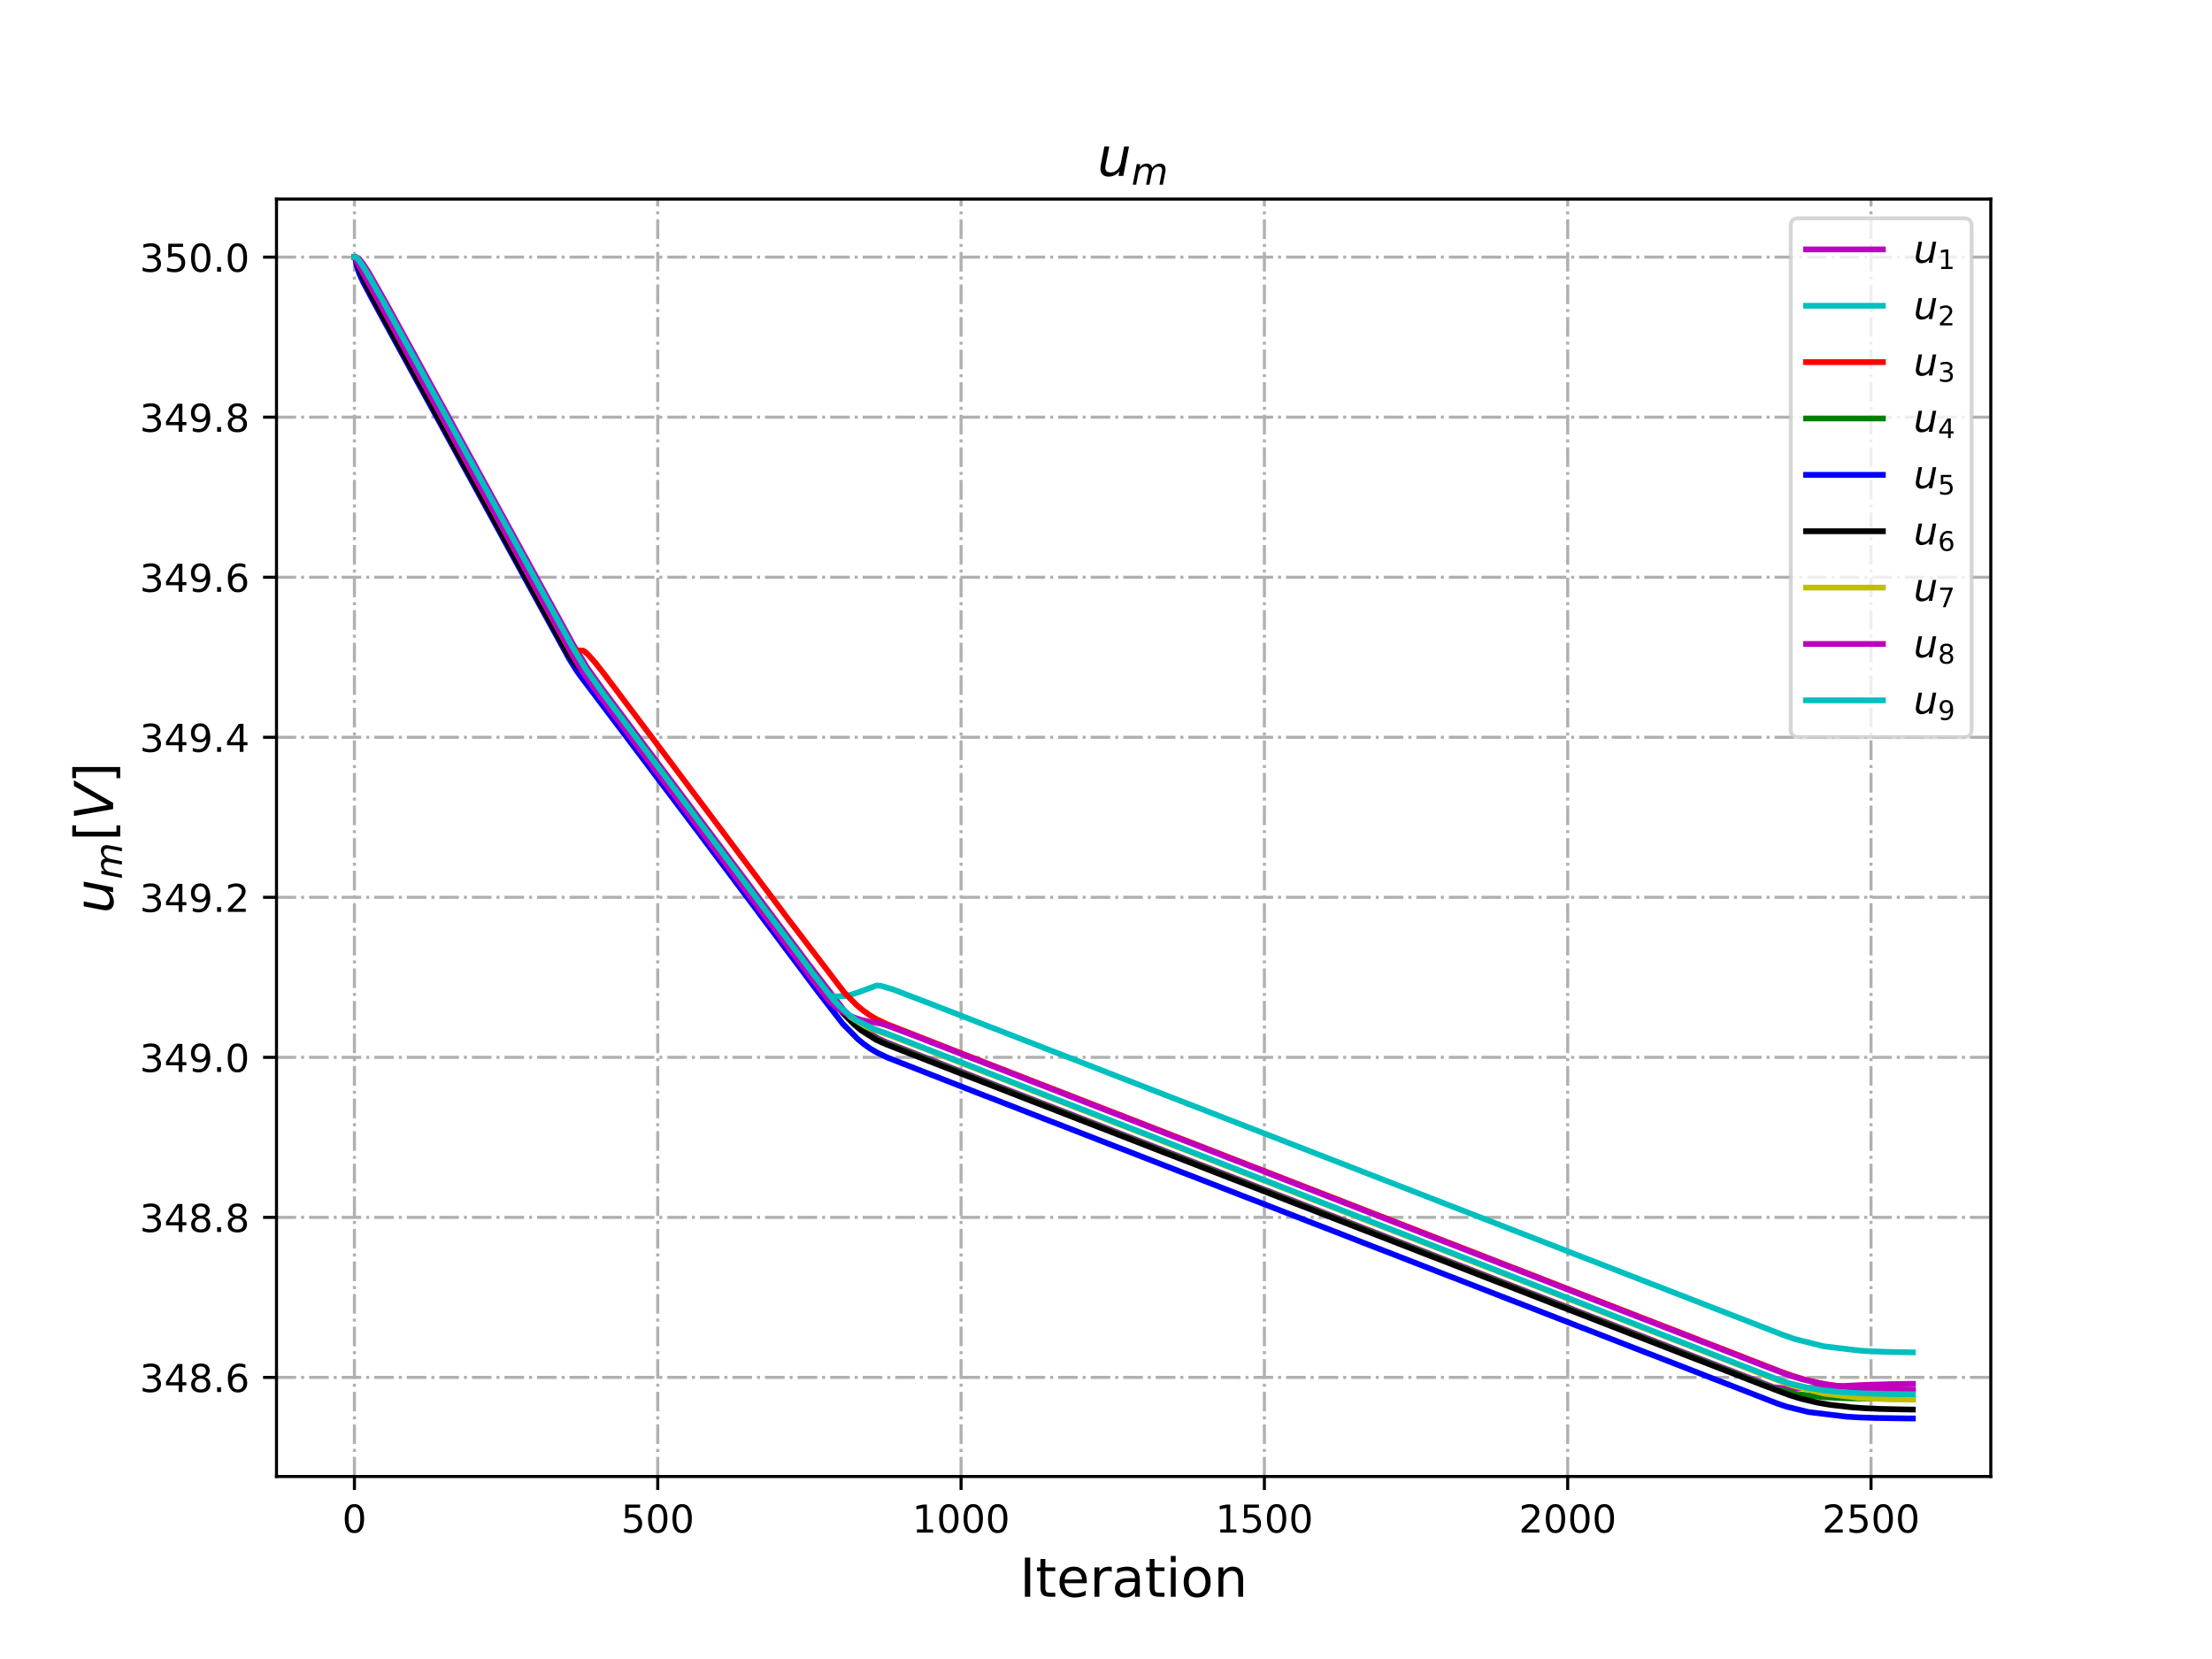 <?xml version="1.0" encoding="utf-8" standalone="no"?>
<!DOCTYPE svg PUBLIC "-//W3C//DTD SVG 1.1//EN"
  "http://www.w3.org/Graphics/SVG/1.1/DTD/svg11.dtd">
<!-- Created with matplotlib (http://matplotlib.org/) -->
<svg height="432pt" version="1.1" viewBox="0 0 576 432" width="576pt" xmlns="http://www.w3.org/2000/svg" xmlns:xlink="http://www.w3.org/1999/xlink">
 <defs>
  <style type="text/css">
*{stroke-linecap:butt;stroke-linejoin:round;}
  </style>
 </defs>
 <g id="figure_1">
  <g id="patch_1">
   <path d="M 0 432 
L 576 432 
L 576 0 
L 0 0 
z
" style="fill:#ffffff;"/>
  </g>
  <g id="axes_1">
   <g id="patch_2">
    <path d="M 72 384.48 
L 518.4 384.48 
L 518.4 51.84 
L 72 51.84 
z
" style="fill:#ffffff;"/>
   </g>
   <g id="matplotlib.axis_1">
    <g id="xtick_1">
     <g id="line2d_1">
      <path clip-path="url(#p06ef630f96)" d="M 92.291 384.48 
L 92.291 51.84 
" style="fill:none;stroke:#b0b0b0;stroke-dasharray:5.12,1.28,0.8,1.28;stroke-dashoffset:0;stroke-width:0.8;"/>
     </g>
     <g id="line2d_2">
      <defs>
       <path d="M 0 0 
L 0 3.5 
" id="mfddc69f406" style="stroke:#000000;stroke-width:0.8;"/>
      </defs>
      <g>
       <use style="stroke:#000000;stroke-width:0.8;" x="92.291" xlink:href="#mfddc69f406" y="384.48"/>
      </g>
     </g>
     <g id="text_1">
      <!-- 0 -->
      <defs>
       <path d="M 31.781 66.406 
Q 24.172 66.406 20.328 58.906 
Q 16.5 51.422 16.5 36.375 
Q 16.5 21.391 20.328 13.891 
Q 24.172 6.391 31.781 6.391 
Q 39.453 6.391 43.281 13.891 
Q 47.125 21.391 47.125 36.375 
Q 47.125 51.422 43.281 58.906 
Q 39.453 66.406 31.781 66.406 
z
M 31.781 74.219 
Q 44.047 74.219 50.516 64.516 
Q 56.984 54.828 56.984 36.375 
Q 56.984 17.969 50.516 8.266 
Q 44.047 -1.422 31.781 -1.422 
Q 19.531 -1.422 13.062 8.266 
Q 6.594 17.969 6.594 36.375 
Q 6.594 54.828 13.062 64.516 
Q 19.531 74.219 31.781 74.219 
z
" id="DejaVuSans-30"/>
      </defs>
      <g transform="translate(89.11 399.078)scale(0.1 -0.1)">
       <use xlink:href="#DejaVuSans-30"/>
      </g>
     </g>
    </g>
    <g id="xtick_2">
     <g id="line2d_3">
      <path clip-path="url(#p06ef630f96)" d="M 171.275 384.48 
L 171.275 51.84 
" style="fill:none;stroke:#b0b0b0;stroke-dasharray:5.12,1.28,0.8,1.28;stroke-dashoffset:0;stroke-width:0.8;"/>
     </g>
     <g id="line2d_4">
      <g>
       <use style="stroke:#000000;stroke-width:0.8;" x="171.275" xlink:href="#mfddc69f406" y="384.48"/>
      </g>
     </g>
     <g id="text_2">
      <!-- 500 -->
      <defs>
       <path d="M 10.797 72.906 
L 49.516 72.906 
L 49.516 64.594 
L 19.828 64.594 
L 19.828 46.734 
Q 21.969 47.469 24.109 47.828 
Q 26.266 48.188 28.422 48.188 
Q 40.625 48.188 47.75 41.5 
Q 54.891 34.812 54.891 23.391 
Q 54.891 11.625 47.562 5.094 
Q 40.234 -1.422 26.906 -1.422 
Q 22.312 -1.422 17.547 -0.641 
Q 12.797 0.141 7.719 1.703 
L 7.719 11.625 
Q 12.109 9.234 16.797 8.062 
Q 21.484 6.891 26.703 6.891 
Q 35.156 6.891 40.078 11.328 
Q 45.016 15.766 45.016 23.391 
Q 45.016 31 40.078 35.438 
Q 35.156 39.891 26.703 39.891 
Q 22.75 39.891 18.812 39.016 
Q 14.891 38.141 10.797 36.281 
z
" id="DejaVuSans-35"/>
      </defs>
      <g transform="translate(161.731 399.078)scale(0.1 -0.1)">
       <use xlink:href="#DejaVuSans-35"/>
       <use x="63.623" xlink:href="#DejaVuSans-30"/>
       <use x="127.246" xlink:href="#DejaVuSans-30"/>
      </g>
     </g>
    </g>
    <g id="xtick_3">
     <g id="line2d_5">
      <path clip-path="url(#p06ef630f96)" d="M 250.258 384.48 
L 250.258 51.84 
" style="fill:none;stroke:#b0b0b0;stroke-dasharray:5.12,1.28,0.8,1.28;stroke-dashoffset:0;stroke-width:0.8;"/>
     </g>
     <g id="line2d_6">
      <g>
       <use style="stroke:#000000;stroke-width:0.8;" x="250.258" xlink:href="#mfddc69f406" y="384.48"/>
      </g>
     </g>
     <g id="text_3">
      <!-- 1000 -->
      <defs>
       <path d="M 12.406 8.297 
L 28.516 8.297 
L 28.516 63.922 
L 10.984 60.406 
L 10.984 69.391 
L 28.422 72.906 
L 38.281 72.906 
L 38.281 8.297 
L 54.391 8.297 
L 54.391 0 
L 12.406 0 
z
" id="DejaVuSans-31"/>
      </defs>
      <g transform="translate(237.533 399.078)scale(0.1 -0.1)">
       <use xlink:href="#DejaVuSans-31"/>
       <use x="63.623" xlink:href="#DejaVuSans-30"/>
       <use x="127.246" xlink:href="#DejaVuSans-30"/>
       <use x="190.869" xlink:href="#DejaVuSans-30"/>
      </g>
     </g>
    </g>
    <g id="xtick_4">
     <g id="line2d_7">
      <path clip-path="url(#p06ef630f96)" d="M 329.242 384.48 
L 329.242 51.84 
" style="fill:none;stroke:#b0b0b0;stroke-dasharray:5.12,1.28,0.8,1.28;stroke-dashoffset:0;stroke-width:0.8;"/>
     </g>
     <g id="line2d_8">
      <g>
       <use style="stroke:#000000;stroke-width:0.8;" x="329.242" xlink:href="#mfddc69f406" y="384.48"/>
      </g>
     </g>
     <g id="text_4">
      <!-- 1500 -->
      <g transform="translate(316.517 399.078)scale(0.1 -0.1)">
       <use xlink:href="#DejaVuSans-31"/>
       <use x="63.623" xlink:href="#DejaVuSans-35"/>
       <use x="127.246" xlink:href="#DejaVuSans-30"/>
       <use x="190.869" xlink:href="#DejaVuSans-30"/>
      </g>
     </g>
    </g>
    <g id="xtick_5">
     <g id="line2d_9">
      <path clip-path="url(#p06ef630f96)" d="M 408.226 384.48 
L 408.226 51.84 
" style="fill:none;stroke:#b0b0b0;stroke-dasharray:5.12,1.28,0.8,1.28;stroke-dashoffset:0;stroke-width:0.8;"/>
     </g>
     <g id="line2d_10">
      <g>
       <use style="stroke:#000000;stroke-width:0.8;" x="408.226" xlink:href="#mfddc69f406" y="384.48"/>
      </g>
     </g>
     <g id="text_5">
      <!-- 2000 -->
      <defs>
       <path d="M 19.188 8.297 
L 53.609 8.297 
L 53.609 0 
L 7.328 0 
L 7.328 8.297 
Q 12.938 14.109 22.625 23.891 
Q 32.328 33.688 34.812 36.531 
Q 39.547 41.844 41.422 45.531 
Q 43.312 49.219 43.312 52.781 
Q 43.312 58.594 39.234 62.25 
Q 35.156 65.922 28.609 65.922 
Q 23.969 65.922 18.812 64.312 
Q 13.672 62.703 7.812 59.422 
L 7.812 69.391 
Q 13.766 71.781 18.938 73 
Q 24.125 74.219 28.422 74.219 
Q 39.75 74.219 46.484 68.547 
Q 53.219 62.891 53.219 53.422 
Q 53.219 48.922 51.531 44.891 
Q 49.859 40.875 45.406 35.406 
Q 44.188 33.984 37.641 27.219 
Q 31.109 20.453 19.188 8.297 
z
" id="DejaVuSans-32"/>
      </defs>
      <g transform="translate(395.501 399.078)scale(0.1 -0.1)">
       <use xlink:href="#DejaVuSans-32"/>
       <use x="63.623" xlink:href="#DejaVuSans-30"/>
       <use x="127.246" xlink:href="#DejaVuSans-30"/>
       <use x="190.869" xlink:href="#DejaVuSans-30"/>
      </g>
     </g>
    </g>
    <g id="xtick_6">
     <g id="line2d_11">
      <path clip-path="url(#p06ef630f96)" d="M 487.209 384.48 
L 487.209 51.84 
" style="fill:none;stroke:#b0b0b0;stroke-dasharray:5.12,1.28,0.8,1.28;stroke-dashoffset:0;stroke-width:0.8;"/>
     </g>
     <g id="line2d_12">
      <g>
       <use style="stroke:#000000;stroke-width:0.8;" x="487.209" xlink:href="#mfddc69f406" y="384.48"/>
      </g>
     </g>
     <g id="text_6">
      <!-- 2500 -->
      <g transform="translate(474.484 399.078)scale(0.1 -0.1)">
       <use xlink:href="#DejaVuSans-32"/>
       <use x="63.623" xlink:href="#DejaVuSans-35"/>
       <use x="127.246" xlink:href="#DejaVuSans-30"/>
       <use x="190.869" xlink:href="#DejaVuSans-30"/>
      </g>
     </g>
    </g>
    <g id="text_7">
     <!-- Iteration -->
     <defs>
      <path d="M 9.812 72.906 
L 19.672 72.906 
L 19.672 0 
L 9.812 0 
z
" id="DejaVuSans-49"/>
      <path d="M 18.312 70.219 
L 18.312 54.688 
L 36.812 54.688 
L 36.812 47.703 
L 18.312 47.703 
L 18.312 18.016 
Q 18.312 11.328 20.141 9.422 
Q 21.969 7.516 27.594 7.516 
L 36.812 7.516 
L 36.812 0 
L 27.594 0 
Q 17.188 0 13.234 3.875 
Q 9.281 7.766 9.281 18.016 
L 9.281 47.703 
L 2.688 47.703 
L 2.688 54.688 
L 9.281 54.688 
L 9.281 70.219 
z
" id="DejaVuSans-74"/>
      <path d="M 56.203 29.594 
L 56.203 25.203 
L 14.891 25.203 
Q 15.484 15.922 20.484 11.062 
Q 25.484 6.203 34.422 6.203 
Q 39.594 6.203 44.453 7.469 
Q 49.312 8.734 54.109 11.281 
L 54.109 2.781 
Q 49.266 0.734 44.188 -0.344 
Q 39.109 -1.422 33.891 -1.422 
Q 20.797 -1.422 13.156 6.188 
Q 5.516 13.812 5.516 26.812 
Q 5.516 40.234 12.766 48.109 
Q 20.016 56 32.328 56 
Q 43.359 56 49.781 48.891 
Q 56.203 41.797 56.203 29.594 
z
M 47.219 32.234 
Q 47.125 39.594 43.094 43.984 
Q 39.062 48.391 32.422 48.391 
Q 24.906 48.391 20.391 44.141 
Q 15.875 39.891 15.188 32.172 
z
" id="DejaVuSans-65"/>
      <path d="M 41.109 46.297 
Q 39.594 47.172 37.812 47.578 
Q 36.031 48 33.891 48 
Q 26.266 48 22.188 43.047 
Q 18.109 38.094 18.109 28.812 
L 18.109 0 
L 9.078 0 
L 9.078 54.688 
L 18.109 54.688 
L 18.109 46.188 
Q 20.953 51.172 25.484 53.578 
Q 30.031 56 36.531 56 
Q 37.453 56 38.578 55.875 
Q 39.703 55.766 41.062 55.516 
z
" id="DejaVuSans-72"/>
      <path d="M 34.281 27.484 
Q 23.391 27.484 19.188 25 
Q 14.984 22.516 14.984 16.5 
Q 14.984 11.719 18.141 8.906 
Q 21.297 6.109 26.703 6.109 
Q 34.188 6.109 38.703 11.406 
Q 43.219 16.703 43.219 25.484 
L 43.219 27.484 
z
M 52.203 31.203 
L 52.203 0 
L 43.219 0 
L 43.219 8.297 
Q 40.141 3.328 35.547 0.953 
Q 30.953 -1.422 24.312 -1.422 
Q 15.922 -1.422 10.953 3.297 
Q 6 8.016 6 15.922 
Q 6 25.141 12.172 29.828 
Q 18.359 34.516 30.609 34.516 
L 43.219 34.516 
L 43.219 35.406 
Q 43.219 41.609 39.141 45 
Q 35.062 48.391 27.688 48.391 
Q 23 48.391 18.547 47.266 
Q 14.109 46.141 10.016 43.891 
L 10.016 52.203 
Q 14.938 54.109 19.578 55.047 
Q 24.219 56 28.609 56 
Q 40.484 56 46.344 49.844 
Q 52.203 43.703 52.203 31.203 
z
" id="DejaVuSans-61"/>
      <path d="M 9.422 54.688 
L 18.406 54.688 
L 18.406 0 
L 9.422 0 
z
M 9.422 75.984 
L 18.406 75.984 
L 18.406 64.594 
L 9.422 64.594 
z
" id="DejaVuSans-69"/>
      <path d="M 30.609 48.391 
Q 23.391 48.391 19.188 42.75 
Q 14.984 37.109 14.984 27.297 
Q 14.984 17.484 19.156 11.844 
Q 23.344 6.203 30.609 6.203 
Q 37.797 6.203 41.984 11.859 
Q 46.188 17.531 46.188 27.297 
Q 46.188 37.016 41.984 42.703 
Q 37.797 48.391 30.609 48.391 
z
M 30.609 56 
Q 42.328 56 49.016 48.375 
Q 55.719 40.766 55.719 27.297 
Q 55.719 13.875 49.016 6.219 
Q 42.328 -1.422 30.609 -1.422 
Q 18.844 -1.422 12.172 6.219 
Q 5.516 13.875 5.516 27.297 
Q 5.516 40.766 12.172 48.375 
Q 18.844 56 30.609 56 
z
" id="DejaVuSans-6f"/>
      <path d="M 54.891 33.016 
L 54.891 0 
L 45.906 0 
L 45.906 32.719 
Q 45.906 40.484 42.875 44.328 
Q 39.844 48.188 33.797 48.188 
Q 26.516 48.188 22.312 43.547 
Q 18.109 38.922 18.109 30.906 
L 18.109 0 
L 9.078 0 
L 9.078 54.688 
L 18.109 54.688 
L 18.109 46.188 
Q 21.344 51.125 25.703 53.562 
Q 30.078 56 35.797 56 
Q 45.219 56 50.047 50.172 
Q 54.891 44.344 54.891 33.016 
z
" id="DejaVuSans-6e"/>
     </defs>
     <g transform="translate(265.508 415.796)scale(0.14 -0.14)">
      <use xlink:href="#DejaVuSans-49"/>
      <use x="29.492" xlink:href="#DejaVuSans-74"/>
      <use x="68.701" xlink:href="#DejaVuSans-65"/>
      <use x="130.225" xlink:href="#DejaVuSans-72"/>
      <use x="171.338" xlink:href="#DejaVuSans-61"/>
      <use x="232.617" xlink:href="#DejaVuSans-74"/>
      <use x="271.826" xlink:href="#DejaVuSans-69"/>
      <use x="299.609" xlink:href="#DejaVuSans-6f"/>
      <use x="360.791" xlink:href="#DejaVuSans-6e"/>
     </g>
    </g>
   </g>
   <g id="matplotlib.axis_2">
    <g id="ytick_1">
     <g id="line2d_13">
      <path clip-path="url(#p06ef630f96)" d="M 72 358.671 
L 518.4 358.671 
" style="fill:none;stroke:#b0b0b0;stroke-dasharray:5.12,1.28,0.8,1.28;stroke-dashoffset:0;stroke-width:0.8;"/>
     </g>
     <g id="line2d_14">
      <defs>
       <path d="M 0 0 
L -3.5 0 
" id="m5bc007b512" style="stroke:#000000;stroke-width:0.8;"/>
      </defs>
      <g>
       <use style="stroke:#000000;stroke-width:0.8;" x="72" xlink:href="#m5bc007b512" y="358.671"/>
      </g>
     </g>
     <g id="text_8">
      <!-- 348.6 -->
      <defs>
       <path d="M 40.578 39.312 
Q 47.656 37.797 51.625 33 
Q 55.609 28.219 55.609 21.188 
Q 55.609 10.406 48.188 4.484 
Q 40.766 -1.422 27.094 -1.422 
Q 22.516 -1.422 17.656 -0.516 
Q 12.797 0.391 7.625 2.203 
L 7.625 11.719 
Q 11.719 9.328 16.594 8.109 
Q 21.484 6.891 26.812 6.891 
Q 36.078 6.891 40.938 10.547 
Q 45.797 14.203 45.797 21.188 
Q 45.797 27.641 41.281 31.266 
Q 36.766 34.906 28.719 34.906 
L 20.219 34.906 
L 20.219 43.016 
L 29.109 43.016 
Q 36.375 43.016 40.234 45.922 
Q 44.094 48.828 44.094 54.297 
Q 44.094 59.906 40.109 62.906 
Q 36.141 65.922 28.719 65.922 
Q 24.656 65.922 20.016 65.031 
Q 15.375 64.156 9.812 62.312 
L 9.812 71.094 
Q 15.438 72.656 20.344 73.438 
Q 25.25 74.219 29.594 74.219 
Q 40.828 74.219 47.359 69.109 
Q 53.906 64.016 53.906 55.328 
Q 53.906 49.266 50.438 45.094 
Q 46.969 40.922 40.578 39.312 
z
" id="DejaVuSans-33"/>
       <path d="M 37.797 64.312 
L 12.891 25.391 
L 37.797 25.391 
z
M 35.203 72.906 
L 47.609 72.906 
L 47.609 25.391 
L 58.016 25.391 
L 58.016 17.188 
L 47.609 17.188 
L 47.609 0 
L 37.797 0 
L 37.797 17.188 
L 4.891 17.188 
L 4.891 26.703 
z
" id="DejaVuSans-34"/>
       <path d="M 31.781 34.625 
Q 24.75 34.625 20.719 30.859 
Q 16.703 27.094 16.703 20.516 
Q 16.703 13.922 20.719 10.156 
Q 24.75 6.391 31.781 6.391 
Q 38.812 6.391 42.859 10.172 
Q 46.922 13.969 46.922 20.516 
Q 46.922 27.094 42.891 30.859 
Q 38.875 34.625 31.781 34.625 
z
M 21.922 38.812 
Q 15.578 40.375 12.031 44.719 
Q 8.5 49.078 8.5 55.328 
Q 8.5 64.062 14.719 69.141 
Q 20.953 74.219 31.781 74.219 
Q 42.672 74.219 48.875 69.141 
Q 55.078 64.062 55.078 55.328 
Q 55.078 49.078 51.531 44.719 
Q 48 40.375 41.703 38.812 
Q 48.828 37.156 52.797 32.312 
Q 56.781 27.484 56.781 20.516 
Q 56.781 9.906 50.312 4.234 
Q 43.844 -1.422 31.781 -1.422 
Q 19.734 -1.422 13.25 4.234 
Q 6.781 9.906 6.781 20.516 
Q 6.781 27.484 10.781 32.312 
Q 14.797 37.156 21.922 38.812 
z
M 18.312 54.391 
Q 18.312 48.734 21.844 45.562 
Q 25.391 42.391 31.781 42.391 
Q 38.141 42.391 41.719 45.562 
Q 45.312 48.734 45.312 54.391 
Q 45.312 60.062 41.719 63.234 
Q 38.141 66.406 31.781 66.406 
Q 25.391 66.406 21.844 63.234 
Q 18.312 60.062 18.312 54.391 
z
" id="DejaVuSans-38"/>
       <path d="M 10.688 12.406 
L 21 12.406 
L 21 0 
L 10.688 0 
z
" id="DejaVuSans-2e"/>
       <path d="M 33.016 40.375 
Q 26.375 40.375 22.484 35.828 
Q 18.609 31.297 18.609 23.391 
Q 18.609 15.531 22.484 10.953 
Q 26.375 6.391 33.016 6.391 
Q 39.656 6.391 43.531 10.953 
Q 47.406 15.531 47.406 23.391 
Q 47.406 31.297 43.531 35.828 
Q 39.656 40.375 33.016 40.375 
z
M 52.594 71.297 
L 52.594 62.312 
Q 48.875 64.062 45.094 64.984 
Q 41.312 65.922 37.594 65.922 
Q 27.828 65.922 22.672 59.328 
Q 17.531 52.734 16.797 39.406 
Q 19.672 43.656 24.016 45.922 
Q 28.375 48.188 33.594 48.188 
Q 44.578 48.188 50.953 41.516 
Q 57.328 34.859 57.328 23.391 
Q 57.328 12.156 50.688 5.359 
Q 44.047 -1.422 33.016 -1.422 
Q 20.359 -1.422 13.672 8.266 
Q 6.984 17.969 6.984 36.375 
Q 6.984 53.656 15.188 63.938 
Q 23.391 74.219 37.203 74.219 
Q 40.922 74.219 44.703 73.484 
Q 48.484 72.75 52.594 71.297 
z
" id="DejaVuSans-36"/>
      </defs>
      <g transform="translate(36.372 362.47)scale(0.1 -0.1)">
       <use xlink:href="#DejaVuSans-33"/>
       <use x="63.623" xlink:href="#DejaVuSans-34"/>
       <use x="127.246" xlink:href="#DejaVuSans-38"/>
       <use x="190.869" xlink:href="#DejaVuSans-2e"/>
       <use x="222.656" xlink:href="#DejaVuSans-36"/>
      </g>
     </g>
    </g>
    <g id="ytick_2">
     <g id="line2d_15">
      <path clip-path="url(#p06ef630f96)" d="M 72 316.998 
L 518.4 316.998 
" style="fill:none;stroke:#b0b0b0;stroke-dasharray:5.12,1.28,0.8,1.28;stroke-dashoffset:0;stroke-width:0.8;"/>
     </g>
     <g id="line2d_16">
      <g>
       <use style="stroke:#000000;stroke-width:0.8;" x="72" xlink:href="#m5bc007b512" y="316.998"/>
      </g>
     </g>
     <g id="text_9">
      <!-- 348.8 -->
      <g transform="translate(36.372 320.797)scale(0.1 -0.1)">
       <use xlink:href="#DejaVuSans-33"/>
       <use x="63.623" xlink:href="#DejaVuSans-34"/>
       <use x="127.246" xlink:href="#DejaVuSans-38"/>
       <use x="190.869" xlink:href="#DejaVuSans-2e"/>
       <use x="222.656" xlink:href="#DejaVuSans-38"/>
      </g>
     </g>
    </g>
    <g id="ytick_3">
     <g id="line2d_17">
      <path clip-path="url(#p06ef630f96)" d="M 72 275.325 
L 518.4 275.325 
" style="fill:none;stroke:#b0b0b0;stroke-dasharray:5.12,1.28,0.8,1.28;stroke-dashoffset:0;stroke-width:0.8;"/>
     </g>
     <g id="line2d_18">
      <g>
       <use style="stroke:#000000;stroke-width:0.8;" x="72" xlink:href="#m5bc007b512" y="275.325"/>
      </g>
     </g>
     <g id="text_10">
      <!-- 349.0 -->
      <defs>
       <path d="M 10.984 1.516 
L 10.984 10.5 
Q 14.703 8.734 18.5 7.812 
Q 22.312 6.891 25.984 6.891 
Q 35.75 6.891 40.891 13.453 
Q 46.047 20.016 46.781 33.406 
Q 43.953 29.203 39.594 26.953 
Q 35.25 24.703 29.984 24.703 
Q 19.047 24.703 12.672 31.312 
Q 6.297 37.938 6.297 49.422 
Q 6.297 60.641 12.938 67.422 
Q 19.578 74.219 30.609 74.219 
Q 43.266 74.219 49.922 64.516 
Q 56.594 54.828 56.594 36.375 
Q 56.594 19.141 48.406 8.859 
Q 40.234 -1.422 26.422 -1.422 
Q 22.703 -1.422 18.891 -0.688 
Q 15.094 0.047 10.984 1.516 
z
M 30.609 32.422 
Q 37.25 32.422 41.125 36.953 
Q 45.016 41.5 45.016 49.422 
Q 45.016 57.281 41.125 61.844 
Q 37.25 66.406 30.609 66.406 
Q 23.969 66.406 20.094 61.844 
Q 16.219 57.281 16.219 49.422 
Q 16.219 41.5 20.094 36.953 
Q 23.969 32.422 30.609 32.422 
z
" id="DejaVuSans-39"/>
      </defs>
      <g transform="translate(36.372 279.124)scale(0.1 -0.1)">
       <use xlink:href="#DejaVuSans-33"/>
       <use x="63.623" xlink:href="#DejaVuSans-34"/>
       <use x="127.246" xlink:href="#DejaVuSans-39"/>
       <use x="190.869" xlink:href="#DejaVuSans-2e"/>
       <use x="222.656" xlink:href="#DejaVuSans-30"/>
      </g>
     </g>
    </g>
    <g id="ytick_4">
     <g id="line2d_19">
      <path clip-path="url(#p06ef630f96)" d="M 72 233.652 
L 518.4 233.652 
" style="fill:none;stroke:#b0b0b0;stroke-dasharray:5.12,1.28,0.8,1.28;stroke-dashoffset:0;stroke-width:0.8;"/>
     </g>
     <g id="line2d_20">
      <g>
       <use style="stroke:#000000;stroke-width:0.8;" x="72" xlink:href="#m5bc007b512" y="233.652"/>
      </g>
     </g>
     <g id="text_11">
      <!-- 349.2 -->
      <g transform="translate(36.372 237.451)scale(0.1 -0.1)">
       <use xlink:href="#DejaVuSans-33"/>
       <use x="63.623" xlink:href="#DejaVuSans-34"/>
       <use x="127.246" xlink:href="#DejaVuSans-39"/>
       <use x="190.869" xlink:href="#DejaVuSans-2e"/>
       <use x="222.656" xlink:href="#DejaVuSans-32"/>
      </g>
     </g>
    </g>
    <g id="ytick_5">
     <g id="line2d_21">
      <path clip-path="url(#p06ef630f96)" d="M 72 191.979 
L 518.4 191.979 
" style="fill:none;stroke:#b0b0b0;stroke-dasharray:5.12,1.28,0.8,1.28;stroke-dashoffset:0;stroke-width:0.8;"/>
     </g>
     <g id="line2d_22">
      <g>
       <use style="stroke:#000000;stroke-width:0.8;" x="72" xlink:href="#m5bc007b512" y="191.979"/>
      </g>
     </g>
     <g id="text_12">
      <!-- 349.4 -->
      <g transform="translate(36.372 195.778)scale(0.1 -0.1)">
       <use xlink:href="#DejaVuSans-33"/>
       <use x="63.623" xlink:href="#DejaVuSans-34"/>
       <use x="127.246" xlink:href="#DejaVuSans-39"/>
       <use x="190.869" xlink:href="#DejaVuSans-2e"/>
       <use x="222.656" xlink:href="#DejaVuSans-34"/>
      </g>
     </g>
    </g>
    <g id="ytick_6">
     <g id="line2d_23">
      <path clip-path="url(#p06ef630f96)" d="M 72 150.306 
L 518.4 150.306 
" style="fill:none;stroke:#b0b0b0;stroke-dasharray:5.12,1.28,0.8,1.28;stroke-dashoffset:0;stroke-width:0.8;"/>
     </g>
     <g id="line2d_24">
      <g>
       <use style="stroke:#000000;stroke-width:0.8;" x="72" xlink:href="#m5bc007b512" y="150.306"/>
      </g>
     </g>
     <g id="text_13">
      <!-- 349.6 -->
      <g transform="translate(36.372 154.105)scale(0.1 -0.1)">
       <use xlink:href="#DejaVuSans-33"/>
       <use x="63.623" xlink:href="#DejaVuSans-34"/>
       <use x="127.246" xlink:href="#DejaVuSans-39"/>
       <use x="190.869" xlink:href="#DejaVuSans-2e"/>
       <use x="222.656" xlink:href="#DejaVuSans-36"/>
      </g>
     </g>
    </g>
    <g id="ytick_7">
     <g id="line2d_25">
      <path clip-path="url(#p06ef630f96)" d="M 72 108.633 
L 518.4 108.633 
" style="fill:none;stroke:#b0b0b0;stroke-dasharray:5.12,1.28,0.8,1.28;stroke-dashoffset:0;stroke-width:0.8;"/>
     </g>
     <g id="line2d_26">
      <g>
       <use style="stroke:#000000;stroke-width:0.8;" x="72" xlink:href="#m5bc007b512" y="108.633"/>
      </g>
     </g>
     <g id="text_14">
      <!-- 349.8 -->
      <g transform="translate(36.372 112.432)scale(0.1 -0.1)">
       <use xlink:href="#DejaVuSans-33"/>
       <use x="63.623" xlink:href="#DejaVuSans-34"/>
       <use x="127.246" xlink:href="#DejaVuSans-39"/>
       <use x="190.869" xlink:href="#DejaVuSans-2e"/>
       <use x="222.656" xlink:href="#DejaVuSans-38"/>
      </g>
     </g>
    </g>
    <g id="ytick_8">
     <g id="line2d_27">
      <path clip-path="url(#p06ef630f96)" d="M 72 66.96 
L 518.4 66.96 
" style="fill:none;stroke:#b0b0b0;stroke-dasharray:5.12,1.28,0.8,1.28;stroke-dashoffset:0;stroke-width:0.8;"/>
     </g>
     <g id="line2d_28">
      <g>
       <use style="stroke:#000000;stroke-width:0.8;" x="72" xlink:href="#m5bc007b512" y="66.96"/>
      </g>
     </g>
     <g id="text_15">
      <!-- 350.0 -->
      <g transform="translate(36.372 70.759)scale(0.1 -0.1)">
       <use xlink:href="#DejaVuSans-33"/>
       <use x="63.623" xlink:href="#DejaVuSans-35"/>
       <use x="127.246" xlink:href="#DejaVuSans-30"/>
       <use x="190.869" xlink:href="#DejaVuSans-2e"/>
       <use x="222.656" xlink:href="#DejaVuSans-30"/>
      </g>
     </g>
    </g>
    <g id="text_16">
     <!-- $u_{m}[V]$ -->
     <defs>
      <path d="M 6.688 21.688 
L 13.094 54.688 
L 22.125 54.688 
L 15.719 22.016 
Q 15.234 19.625 15.016 17.922 
Q 14.797 16.219 14.797 15.094 
Q 14.797 10.938 17.328 8.656 
Q 19.875 6.391 24.516 6.391 
Q 31.734 6.391 37 11.266 
Q 42.281 16.156 43.891 24.422 
L 49.906 54.688 
L 58.891 54.688 
L 48.297 0 
L 39.312 0 
L 41.109 8.594 
Q 37.312 3.812 32.062 1.188 
Q 26.812 -1.422 20.906 -1.422 
Q 13.719 -1.422 9.719 2.516 
Q 5.719 6.453 5.719 13.484 
Q 5.719 14.938 5.953 17.141 
Q 6.203 19.344 6.688 21.688 
z
" id="DejaVuSans-Oblique-75"/>
      <path d="M 89.797 33.016 
L 83.406 0 
L 74.422 0 
L 80.719 32.719 
Q 81.109 34.812 81.297 36.328 
Q 81.5 37.844 81.5 38.922 
Q 81.5 43.312 79.047 45.75 
Q 76.609 48.188 72.219 48.188 
Q 65.672 48.188 60.547 43.281 
Q 55.422 38.375 53.906 30.516 
L 47.906 0 
L 38.922 0 
L 45.312 32.719 
Q 45.703 34.516 45.891 36.047 
Q 46.094 37.594 46.094 38.812 
Q 46.094 43.266 43.656 45.719 
Q 41.219 48.188 36.922 48.188 
Q 30.281 48.188 25.141 43.281 
Q 20.016 38.375 18.5 30.516 
L 12.5 0 
L 3.516 0 
L 14.203 54.688 
L 23.188 54.688 
L 21.484 46.188 
Q 25.141 50.984 30.047 53.484 
Q 34.969 56 40.578 56 
Q 46.531 56 50.359 52.875 
Q 54.203 49.75 54.984 44.188 
Q 59.078 49.953 64.469 52.969 
Q 69.875 56 75.875 56 
Q 82.906 56 86.734 51.953 
Q 90.578 47.906 90.578 40.484 
Q 90.578 38.875 90.375 36.938 
Q 90.188 35.016 89.797 33.016 
z
" id="DejaVuSans-Oblique-6d"/>
      <path d="M 8.594 75.984 
L 29.297 75.984 
L 29.297 69 
L 17.578 69 
L 17.578 -6.203 
L 29.297 -6.203 
L 29.297 -13.188 
L 8.594 -13.188 
z
" id="DejaVuSans-5b"/>
      <path d="M 20.609 0 
L 7.812 72.906 
L 17.484 72.906 
L 28.078 10.203 
L 63.484 72.906 
L 74.219 72.906 
L 32.078 0 
z
" id="DejaVuSans-Oblique-56"/>
      <path d="M 30.422 75.984 
L 30.422 -13.188 
L 9.719 -13.188 
L 9.719 -6.203 
L 21.391 -6.203 
L 21.391 69 
L 9.719 69 
L 9.719 75.984 
z
" id="DejaVuSans-5d"/>
     </defs>
     <g transform="translate(29.46 237.83)rotate(-90)scale(0.14 -0.14)">
      <use transform="translate(0 0.016)" xlink:href="#DejaVuSans-Oblique-75"/>
      <use transform="translate(63.379 -16.391)scale(0.7)" xlink:href="#DejaVuSans-Oblique-6d"/>
      <use transform="translate(134.302 0.016)" xlink:href="#DejaVuSans-5b"/>
      <use transform="translate(173.315 0.016)" xlink:href="#DejaVuSans-Oblique-56"/>
      <use transform="translate(241.724 0.016)" xlink:href="#DejaVuSans-5d"/>
     </g>
    </g>
   </g>
   <g id="line2d_29">
    <path clip-path="url(#p06ef630f96)" d="M 92.291 66.96 
L 92.923 67.023 
L 93.555 67.46 
L 94.502 68.606 
L 96.082 71.065 
L 100.663 79.129 
L 110.931 97.861 
L 112.827 101.319 
L 124.2 122.093 
L 126.096 125.552 
L 137.628 146.618 
L 139.523 150.077 
L 149.317 167.934 
L 152.792 173.685 
L 156.9 179.456 
L 165.746 191.291 
L 167.483 193.625 
L 179.963 210.253 
L 181.7 212.586 
L 194.338 229.422 
L 196.075 231.756 
L 208.713 248.592 
L 210.451 250.925 
L 219.613 262.844 
L 221.35 264.74 
L 223.088 266.428 
L 224.826 267.886 
L 226.563 269.136 
L 228.617 270.366 
L 230.828 271.408 
L 260.052 282.868 
L 261 283.222 
L 277.271 289.556 
L 278.219 289.91 
L 294.647 296.307 
L 295.595 296.661 
L 311.866 302.996 
L 312.813 303.35 
L 329.084 309.684 
L 330.032 310.039 
L 346.302 316.373 
L 347.25 316.727 
L 363.521 323.061 
L 364.469 323.416 
L 380.897 329.812 
L 381.845 330.167 
L 398.116 336.501 
L 399.064 336.855 
L 415.334 343.189 
L 416.282 343.544 
L 432.553 349.878 
L 433.5 350.232 
L 449.771 356.566 
L 450.719 356.921 
L 461.777 361.213 
L 465.252 361.567 
L 470.939 361.463 
L 472.36 361.38 
L 474.256 361.275 
L 475.994 361.15 
L 477.889 361.046 
L 479.469 360.942 
L 481.523 360.838 
L 482.944 360.755 
L 485.472 360.65 
L 486.735 360.588 
L 490.527 360.484 
L 491.632 360.442 
L 498.109 360.338 
L 498.109 360.338 
" style="fill:none;stroke:#bf00bf;stroke-linecap:square;stroke-width:1.5;"/>
   </g>
   <g id="line2d_30">
    <path clip-path="url(#p06ef630f96)" d="M 92.291 66.96 
L 92.449 66.96 
L 92.607 66.96 
L 92.923 67.273 
L 94.502 69.96 
L 99.557 79.066 
L 101.611 82.796 
L 113.459 104.445 
L 115.354 107.904 
L 126.728 128.678 
L 128.623 132.137 
L 140.155 153.202 
L 142.051 156.661 
L 149.791 170.726 
L 152.319 174.872 
L 156.742 181.102 
L 166.694 194.396 
L 168.431 196.73 
L 181.069 213.566 
L 182.806 215.899 
L 195.444 232.735 
L 197.181 235.069 
L 209.819 251.905 
L 211.556 254.238 
L 214.874 258.51 
L 215.505 258.885 
L 216.295 259.197 
L 217.717 259.468 
L 219.929 259.364 
L 221.35 259.072 
L 223.562 258.385 
L 228.301 256.614 
L 229.407 256.718 
L 232.566 257.656 
L 240.464 260.677 
L 241.412 261.031 
L 257.683 267.365 
L 258.631 267.72 
L 274.901 274.054 
L 275.849 274.408 
L 292.12 280.742 
L 293.067 281.097 
L 309.338 287.431 
L 310.286 287.785 
L 326.557 294.119 
L 327.504 294.474 
L 343.933 300.87 
L 344.881 301.225 
L 361.151 307.559 
L 362.099 307.913 
L 378.37 314.247 
L 379.318 314.602 
L 395.588 320.936 
L 396.536 321.29 
L 412.807 327.625 
L 413.755 327.979 
L 430.183 334.376 
L 431.131 334.73 
L 447.402 341.064 
L 448.349 341.418 
L 463.83 347.44 
L 464.936 347.836 
L 467.305 348.669 
L 474.888 350.565 
L 484.208 351.691 
L 485.946 351.795 
L 487.367 351.878 
L 490.053 351.982 
L 491.159 352.024 
L 496.529 352.128 
L 497.477 352.149 
L 498.109 352.149 
L 498.109 352.149 
" style="fill:none;stroke:#00bfbf;stroke-linecap:square;stroke-width:1.5;"/>
   </g>
   <g id="line2d_31">
    <path clip-path="url(#p06ef630f96)" d="M 92.291 66.96 
L 92.449 66.96 
L 92.607 66.96 
L 92.923 67.314 
L 93.555 68.564 
L 95.608 73.169 
L 97.82 77.587 
L 118.356 115.28 
L 120.251 118.739 
L 131.625 139.513 
L 133.52 142.972 
L 145.052 164.037 
L 146.948 167.496 
L 147.422 168.163 
L 148.211 168.767 
L 149.159 169.163 
L 150.265 169.371 
L 151.845 169.413 
L 152.476 169.851 
L 153.266 170.58 
L 155.004 172.559 
L 157.215 175.351 
L 174.592 198.438 
L 176.33 200.772 
L 188.967 217.608 
L 190.705 219.942 
L 203.342 236.777 
L 205.08 239.111 
L 219.929 258.552 
L 223.088 261.74 
L 224.668 263.052 
L 226.405 264.302 
L 228.301 265.428 
L 230.828 266.636 
L 256.103 276.533 
L 257.051 276.888 
L 273.322 283.222 
L 274.269 283.576 
L 290.54 289.91 
L 291.488 290.265 
L 307.758 296.599 
L 308.706 296.953 
L 325.135 303.35 
L 326.083 303.704 
L 342.353 310.039 
L 343.301 310.393 
L 359.572 316.727 
L 360.52 317.081 
L 376.79 323.416 
L 377.738 323.77 
L 394.009 330.104 
L 394.956 330.458 
L 411.385 336.855 
L 412.333 337.209 
L 428.603 343.544 
L 429.551 343.898 
L 445.822 350.232 
L 446.77 350.586 
L 463.04 356.921 
L 463.988 357.275 
L 466.832 358.296 
L 469.359 359.067 
L 470.307 359.338 
L 473.94 360.192 
L 476.468 360.63 
L 477.415 360.775 
L 483.102 361.421 
L 484.682 361.525 
L 486.42 361.65 
L 488.947 361.755 
L 490.211 361.817 
L 494.792 361.921 
L 495.74 361.942 
L 498.109 361.984 
L 498.109 361.984 
" style="fill:none;stroke:#ff0000;stroke-linecap:square;stroke-width:1.5;"/>
   </g>
   <g id="line2d_32">
    <path clip-path="url(#p06ef630f96)" d="M 92.291 66.96 
L 92.449 66.96 
L 92.607 67.043 
L 93.081 67.481 
L 94.502 69.502 
L 96.556 72.94 
L 99.873 78.837 
L 110.299 97.861 
L 112.195 101.319 
L 123.568 122.093 
L 125.464 125.552 
L 136.996 146.618 
L 138.891 150.077 
L 148.843 168.225 
L 152.003 173.455 
L 156.426 179.685 
L 166.536 193.187 
L 168.273 195.521 
L 180.753 212.149 
L 182.49 214.482 
L 195.128 231.318 
L 196.865 233.652 
L 209.503 250.488 
L 211.24 252.822 
L 218.981 262.865 
L 222.772 266.719 
L 224.352 268.032 
L 225.931 269.157 
L 227.827 270.282 
L 230.354 271.491 
L 256.577 281.763 
L 257.525 282.118 
L 273.795 288.452 
L 274.743 288.806 
L 291.014 295.14 
L 291.962 295.495 
L 308.39 301.891 
L 309.338 302.246 
L 325.609 308.58 
L 326.557 308.934 
L 342.827 315.268 
L 343.775 315.623 
L 360.046 321.957 
L 360.993 322.311 
L 377.264 328.645 
L 378.212 329 
L 394.64 335.397 
L 395.588 335.751 
L 411.859 342.085 
L 412.807 342.439 
L 429.077 348.774 
L 430.025 349.128 
L 446.296 355.462 
L 447.244 355.816 
L 462.25 361.65 
L 467.779 363.005 
L 474.572 363.797 
L 476.31 363.901 
L 477.731 363.984 
L 480.575 364.088 
L 481.68 364.13 
L 491.474 364.234 
L 492.422 364.255 
L 498.109 364.255 
L 498.109 364.255 
" style="fill:none;stroke:#008000;stroke-linecap:square;stroke-width:1.5;"/>
   </g>
   <g id="line2d_33">
    <path clip-path="url(#p06ef630f96)" d="M 92.291 66.96 
L 92.449 66.96 
L 92.923 69.315 
L 93.555 71.231 
L 94.502 73.315 
L 97.03 78.087 
L 110.141 102.069 
L 112.037 105.528 
L 123.41 126.302 
L 125.306 129.761 
L 136.838 150.827 
L 138.733 154.286 
L 148.211 171.559 
L 149.949 174.33 
L 151.055 175.914 
L 182.332 217.337 
L 184.07 219.671 
L 196.707 236.507 
L 198.445 238.84 
L 211.082 255.676 
L 212.82 258.01 
L 219.455 266.594 
L 223.404 270.616 
L 224.826 271.783 
L 226.563 273.033 
L 228.301 274.054 
L 230.986 275.346 
L 256.577 285.368 
L 257.525 285.722 
L 273.953 292.119 
L 274.901 292.473 
L 291.172 298.808 
L 292.12 299.162 
L 308.39 305.496 
L 309.338 305.85 
L 325.609 312.185 
L 326.557 312.539 
L 342.827 318.873 
L 343.775 319.227 
L 360.204 325.624 
L 361.151 325.978 
L 377.422 332.313 
L 378.37 332.667 
L 394.64 339.001 
L 395.588 339.355 
L 411.859 345.69 
L 412.807 346.044 
L 429.077 352.378 
L 430.025 352.732 
L 446.454 359.129 
L 447.402 359.484 
L 462.724 365.443 
L 463.988 365.88 
L 465.41 366.339 
L 470.939 367.693 
L 480.891 368.902 
L 482.786 369.006 
L 484.208 369.089 
L 487.209 369.193 
L 488.315 369.235 
L 495.74 369.339 
L 496.687 369.36 
L 498.109 369.36 
L 498.109 369.36 
" style="fill:none;stroke:#0000ff;stroke-linecap:square;stroke-width:1.5;"/>
   </g>
   <g id="line2d_34">
    <path clip-path="url(#p06ef630f96)" d="M 92.291 66.96 
L 92.449 66.96 
L 93.239 69.231 
L 94.66 72.503 
L 96.082 75.44 
L 99.241 81.462 
L 113.617 107.779 
L 115.512 111.238 
L 126.886 132.012 
L 128.781 135.47 
L 140.313 156.536 
L 142.209 159.995 
L 147.895 170.267 
L 149.633 172.601 
L 150.897 173.935 
L 152.161 175.122 
L 153.266 176.289 
L 156.426 180.206 
L 174.118 203.71 
L 175.856 206.044 
L 188.493 222.879 
L 190.231 225.213 
L 202.868 242.049 
L 204.606 244.383 
L 219.297 263.615 
L 222.456 266.803 
L 224.194 268.261 
L 228.143 270.762 
L 229.88 271.554 
L 231.144 272.095 
L 252.154 280.305 
L 253.102 280.659 
L 269.372 286.993 
L 270.32 287.348 
L 286.591 293.682 
L 287.539 294.036 
L 303.967 300.433 
L 304.915 300.787 
L 321.186 307.121 
L 322.133 307.476 
L 338.404 313.81 
L 339.352 314.164 
L 355.623 320.498 
L 356.57 320.853 
L 372.841 327.187 
L 373.789 327.541 
L 390.217 333.938 
L 391.165 334.292 
L 407.436 340.626 
L 408.384 340.981 
L 424.654 347.315 
L 425.602 347.669 
L 441.873 354.004 
L 442.821 354.358 
L 459.091 360.692 
L 460.039 361.046 
L 465.884 363.255 
L 467.937 363.901 
L 469.043 364.234 
L 473.308 365.255 
L 475.836 365.693 
L 476.783 365.839 
L 482.47 366.485 
L 484.05 366.589 
L 485.788 366.714 
L 488.315 366.818 
L 489.579 366.88 
L 494.318 366.985 
L 495.266 367.005 
L 498.109 367.047 
L 498.109 367.047 
" style="fill:none;stroke:#000000;stroke-linecap:square;stroke-width:1.5;"/>
   </g>
   <g id="line2d_35">
    <path clip-path="url(#p06ef630f96)" d="M 92.291 66.96 
L 92.449 66.96 
L 92.607 67.023 
L 92.923 67.439 
L 93.871 69.252 
L 95.766 73.023 
L 116.776 111.592 
L 118.671 115.051 
L 130.203 136.116 
L 132.099 139.575 
L 143.472 160.349 
L 145.368 163.808 
L 148.843 169.996 
L 150.739 172.809 
L 155.952 179.519 
L 157.215 181.186 
L 171.433 200.105 
L 173.17 202.439 
L 185.808 219.275 
L 187.545 221.608 
L 200.183 238.444 
L 201.92 240.778 
L 214.558 257.614 
L 215.821 259.26 
L 217.085 260.76 
L 218.349 262.115 
L 221.35 264.761 
L 224.984 267.032 
L 226.721 267.824 
L 229.407 268.782 
L 230.67 269.22 
L 239.043 272.429 
L 239.99 272.783 
L 256.103 279.055 
L 257.051 279.409 
L 273.479 285.806 
L 274.427 286.16 
L 290.698 292.494 
L 291.646 292.848 
L 307.916 299.183 
L 308.864 299.537 
L 325.135 305.871 
L 326.083 306.225 
L 342.353 312.56 
L 343.301 312.914 
L 359.73 319.311 
L 360.677 319.665 
L 376.948 325.999 
L 377.896 326.353 
L 394.167 332.688 
L 395.114 333.042 
L 411.385 339.376 
L 412.333 339.731 
L 428.603 346.065 
L 429.551 346.419 
L 445.98 352.816 
L 446.928 353.17 
L 463.04 359.442 
L 463.988 359.796 
L 466.832 360.817 
L 475.204 362.922 
L 483.892 363.963 
L 485.63 364.068 
L 487.209 364.172 
L 490.053 364.276 
L 491.159 364.318 
L 496.529 364.422 
L 497.477 364.443 
L 498.109 364.443 
L 498.109 364.443 
" style="fill:none;stroke:#bfbf00;stroke-linecap:square;stroke-width:1.5;"/>
   </g>
   <g id="line2d_36">
    <path clip-path="url(#p06ef630f96)" d="M 92.291 66.96 
L 92.449 66.96 
L 92.923 68.21 
L 93.871 69.96 
L 98.926 79.066 
L 100.979 82.796 
L 112.827 104.445 
L 114.722 107.904 
L 126.096 128.678 
L 127.992 132.137 
L 139.523 153.202 
L 141.419 156.661 
L 149.317 171.017 
L 151.687 174.872 
L 153.266 177.185 
L 155.952 180.894 
L 166.062 194.396 
L 167.799 196.73 
L 180.437 213.566 
L 182.174 215.899 
L 194.812 232.735 
L 196.549 235.069 
L 209.187 251.905 
L 210.924 254.238 
L 215.979 260.739 
L 218.349 262.781 
L 220.718 264.219 
L 222.298 264.928 
L 224.194 265.573 
L 226.405 266.053 
L 229.407 266.553 
L 231.46 267.199 
L 236.673 269.157 
L 237.621 269.512 
L 253.26 275.596 
L 254.207 275.95 
L 270.478 282.284 
L 271.426 282.639 
L 287.855 289.035 
L 288.802 289.39 
L 305.073 295.724 
L 306.021 296.078 
L 322.291 302.412 
L 323.239 302.767 
L 339.51 309.101 
L 340.458 309.455 
L 356.728 315.789 
L 357.676 316.144 
L 374.105 322.54 
L 375.053 322.895 
L 391.323 329.229 
L 392.271 329.583 
L 408.542 335.917 
L 409.489 336.272 
L 425.76 342.606 
L 426.708 342.96 
L 442.978 349.294 
L 443.926 349.649 
L 460.355 356.045 
L 461.303 356.4 
L 466.042 358.171 
L 468.569 358.942 
L 469.517 359.213 
L 473.15 360.067 
L 475.52 360.484 
L 476.626 360.671 
L 481.996 361.275 
L 483.418 361.38 
L 485.156 361.505 
L 487.525 361.609 
L 488.789 361.671 
L 492.738 361.776 
L 493.844 361.817 
L 498.109 361.859 
L 498.109 361.859 
" style="fill:none;stroke:#bf00bf;stroke-linecap:square;stroke-width:1.5;"/>
   </g>
   <g id="line2d_37">
    <path clip-path="url(#p06ef630f96)" d="M 92.291 66.96 
L 92.765 67.023 
L 93.239 67.481 
L 94.029 68.564 
L 95.292 70.586 
L 96.714 73.023 
L 99.715 78.378 
L 110.141 97.402 
L 112.037 100.861 
L 123.41 121.635 
L 125.306 125.094 
L 136.838 146.16 
L 138.733 149.618 
L 149.001 168.35 
L 152.634 174.393 
L 156.9 180.394 
L 166.852 193.688 
L 168.589 196.021 
L 181.227 212.857 
L 182.964 215.191 
L 195.602 232.027 
L 197.339 234.36 
L 209.977 251.196 
L 211.714 253.53 
L 217.085 260.448 
L 218.507 261.969 
L 221.508 264.594 
L 223.088 265.719 
L 227.511 267.928 
L 229.88 268.761 
L 230.986 269.157 
L 242.676 273.679 
L 243.624 274.033 
L 259.894 280.367 
L 260.842 280.722 
L 277.113 287.056 
L 278.061 287.41 
L 294.331 293.744 
L 295.279 294.099 
L 311.55 300.433 
L 312.497 300.787 
L 328.926 307.184 
L 329.874 307.538 
L 346.144 313.872 
L 347.092 314.227 
L 363.363 320.561 
L 364.311 320.915 
L 380.581 327.249 
L 381.529 327.604 
L 397.8 333.938 
L 398.748 334.292 
L 415.176 340.689 
L 416.124 341.043 
L 432.395 347.378 
L 433.342 347.732 
L 449.613 354.066 
L 450.561 354.42 
L 463.356 359.379 
L 465.094 359.942 
L 466.2 360.275 
L 470.623 361.338 
L 473.782 361.859 
L 474.73 362.005 
L 478.995 362.463 
L 480.575 362.567 
L 482.312 362.692 
L 484.682 362.797 
L 485.946 362.859 
L 490.527 362.963 
L 491.474 362.984 
L 498.109 363.047 
L 498.109 363.047 
" style="fill:none;stroke:#00bfbf;stroke-linecap:square;stroke-width:1.5;"/>
   </g>
   <g id="patch_3">
    <path d="M 72 384.48 
L 72 51.84 
" style="fill:none;stroke:#000000;stroke-linecap:square;stroke-linejoin:miter;stroke-width:0.8;"/>
   </g>
   <g id="patch_4">
    <path d="M 518.4 384.48 
L 518.4 51.84 
" style="fill:none;stroke:#000000;stroke-linecap:square;stroke-linejoin:miter;stroke-width:0.8;"/>
   </g>
   <g id="patch_5">
    <path d="M 72 384.48 
L 518.4 384.48 
" style="fill:none;stroke:#000000;stroke-linecap:square;stroke-linejoin:miter;stroke-width:0.8;"/>
   </g>
   <g id="patch_6">
    <path d="M 72 51.84 
L 518.4 51.84 
" style="fill:none;stroke:#000000;stroke-linecap:square;stroke-linejoin:miter;stroke-width:0.8;"/>
   </g>
   <g id="text_17">
    <!-- $u_{m}$ -->
    <g transform="translate(285.75 45.84)scale(0.14 -0.14)">
     <use transform="translate(0 0.312)" xlink:href="#DejaVuSans-Oblique-75"/>
     <use transform="translate(63.379 -16.094)scale(0.7)" xlink:href="#DejaVuSans-Oblique-6d"/>
    </g>
   </g>
   <g id="legend_1">
    <g id="patch_7">
     <path d="M 468.3 191.943 
L 511.4 191.943 
Q 513.4 191.943 513.4 189.943 
L 513.4 58.84 
Q 513.4 56.84 511.4 56.84 
L 468.3 56.84 
Q 466.3 56.84 466.3 58.84 
L 466.3 189.943 
Q 466.3 191.943 468.3 191.943 
z
" style="fill:#ffffff;opacity:0.8;stroke:#cccccc;stroke-linejoin:miter;"/>
    </g>
    <g id="line2d_38">
     <path d="M 470.3 64.938 
L 490.3 64.938 
" style="fill:none;stroke:#bf00bf;stroke-linecap:square;stroke-width:1.5;"/>
    </g>
    <g id="line2d_39"/>
    <g id="text_18">
     <!-- $u_{1}$ -->
     <g transform="translate(498.3 68.438)scale(0.1 -0.1)">
      <use transform="translate(0 0.312)" xlink:href="#DejaVuSans-Oblique-75"/>
      <use transform="translate(63.379 -16.094)scale(0.7)" xlink:href="#DejaVuSans-31"/>
     </g>
    </g>
    <g id="line2d_40">
     <path d="M 470.3 79.617 
L 490.3 79.617 
" style="fill:none;stroke:#00bfbf;stroke-linecap:square;stroke-width:1.5;"/>
    </g>
    <g id="line2d_41"/>
    <g id="text_19">
     <!-- $u_{2}$ -->
     <g transform="translate(498.3 83.117)scale(0.1 -0.1)">
      <use transform="translate(0 0.312)" xlink:href="#DejaVuSans-Oblique-75"/>
      <use transform="translate(63.379 -16.094)scale(0.7)" xlink:href="#DejaVuSans-32"/>
     </g>
    </g>
    <g id="line2d_42">
     <path d="M 470.3 94.295 
L 490.3 94.295 
" style="fill:none;stroke:#ff0000;stroke-linecap:square;stroke-width:1.5;"/>
    </g>
    <g id="line2d_43"/>
    <g id="text_20">
     <!-- $u_{3}$ -->
     <g transform="translate(498.3 97.795)scale(0.1 -0.1)">
      <use transform="translate(0 0.312)" xlink:href="#DejaVuSans-Oblique-75"/>
      <use transform="translate(63.379 -16.094)scale(0.7)" xlink:href="#DejaVuSans-33"/>
     </g>
    </g>
    <g id="line2d_44">
     <path d="M 470.3 108.973 
L 490.3 108.973 
" style="fill:none;stroke:#008000;stroke-linecap:square;stroke-width:1.5;"/>
    </g>
    <g id="line2d_45"/>
    <g id="text_21">
     <!-- $u_{4}$ -->
     <g transform="translate(498.3 112.473)scale(0.1 -0.1)">
      <use transform="translate(0 0.312)" xlink:href="#DejaVuSans-Oblique-75"/>
      <use transform="translate(63.379 -16.094)scale(0.7)" xlink:href="#DejaVuSans-34"/>
     </g>
    </g>
    <g id="line2d_46">
     <path d="M 470.3 123.651 
L 490.3 123.651 
" style="fill:none;stroke:#0000ff;stroke-linecap:square;stroke-width:1.5;"/>
    </g>
    <g id="line2d_47"/>
    <g id="text_22">
     <!-- $u_{5}$ -->
     <g transform="translate(498.3 127.151)scale(0.1 -0.1)">
      <use transform="translate(0 0.312)" xlink:href="#DejaVuSans-Oblique-75"/>
      <use transform="translate(63.379 -16.094)scale(0.7)" xlink:href="#DejaVuSans-35"/>
     </g>
    </g>
    <g id="line2d_48">
     <path d="M 470.3 138.329 
L 490.3 138.329 
" style="fill:none;stroke:#000000;stroke-linecap:square;stroke-width:1.5;"/>
    </g>
    <g id="line2d_49"/>
    <g id="text_23">
     <!-- $u_{6}$ -->
     <g transform="translate(498.3 141.829)scale(0.1 -0.1)">
      <use transform="translate(0 0.312)" xlink:href="#DejaVuSans-Oblique-75"/>
      <use transform="translate(63.379 -16.094)scale(0.7)" xlink:href="#DejaVuSans-36"/>
     </g>
    </g>
    <g id="line2d_50">
     <path d="M 470.3 153.007 
L 490.3 153.007 
" style="fill:none;stroke:#bfbf00;stroke-linecap:square;stroke-width:1.5;"/>
    </g>
    <g id="line2d_51"/>
    <g id="text_24">
     <!-- $u_{7}$ -->
     <defs>
      <path d="M 8.203 72.906 
L 55.078 72.906 
L 55.078 68.703 
L 28.609 0 
L 18.312 0 
L 43.219 64.594 
L 8.203 64.594 
z
" id="DejaVuSans-37"/>
     </defs>
     <g transform="translate(498.3 156.507)scale(0.1 -0.1)">
      <use transform="translate(0 0.312)" xlink:href="#DejaVuSans-Oblique-75"/>
      <use transform="translate(63.379 -16.094)scale(0.7)" xlink:href="#DejaVuSans-37"/>
     </g>
    </g>
    <g id="line2d_52">
     <path d="M 470.3 167.685 
L 490.3 167.685 
" style="fill:none;stroke:#bf00bf;stroke-linecap:square;stroke-width:1.5;"/>
    </g>
    <g id="line2d_53"/>
    <g id="text_25">
     <!-- $u_{8}$ -->
     <g transform="translate(498.3 171.185)scale(0.1 -0.1)">
      <use transform="translate(0 0.312)" xlink:href="#DejaVuSans-Oblique-75"/>
      <use transform="translate(63.379 -16.094)scale(0.7)" xlink:href="#DejaVuSans-38"/>
     </g>
    </g>
    <g id="line2d_54">
     <path d="M 470.3 182.363 
L 490.3 182.363 
" style="fill:none;stroke:#00bfbf;stroke-linecap:square;stroke-width:1.5;"/>
    </g>
    <g id="line2d_55"/>
    <g id="text_26">
     <!-- $u_{9}$ -->
     <g transform="translate(498.3 185.863)scale(0.1 -0.1)">
      <use transform="translate(0 0.312)" xlink:href="#DejaVuSans-Oblique-75"/>
      <use transform="translate(63.379 -16.094)scale(0.7)" xlink:href="#DejaVuSans-39"/>
     </g>
    </g>
   </g>
  </g>
 </g>
 <defs>
  <clipPath id="p06ef630f96">
   <rect height="332.64" width="446.4" x="72" y="51.84"/>
  </clipPath>
 </defs>
</svg>

